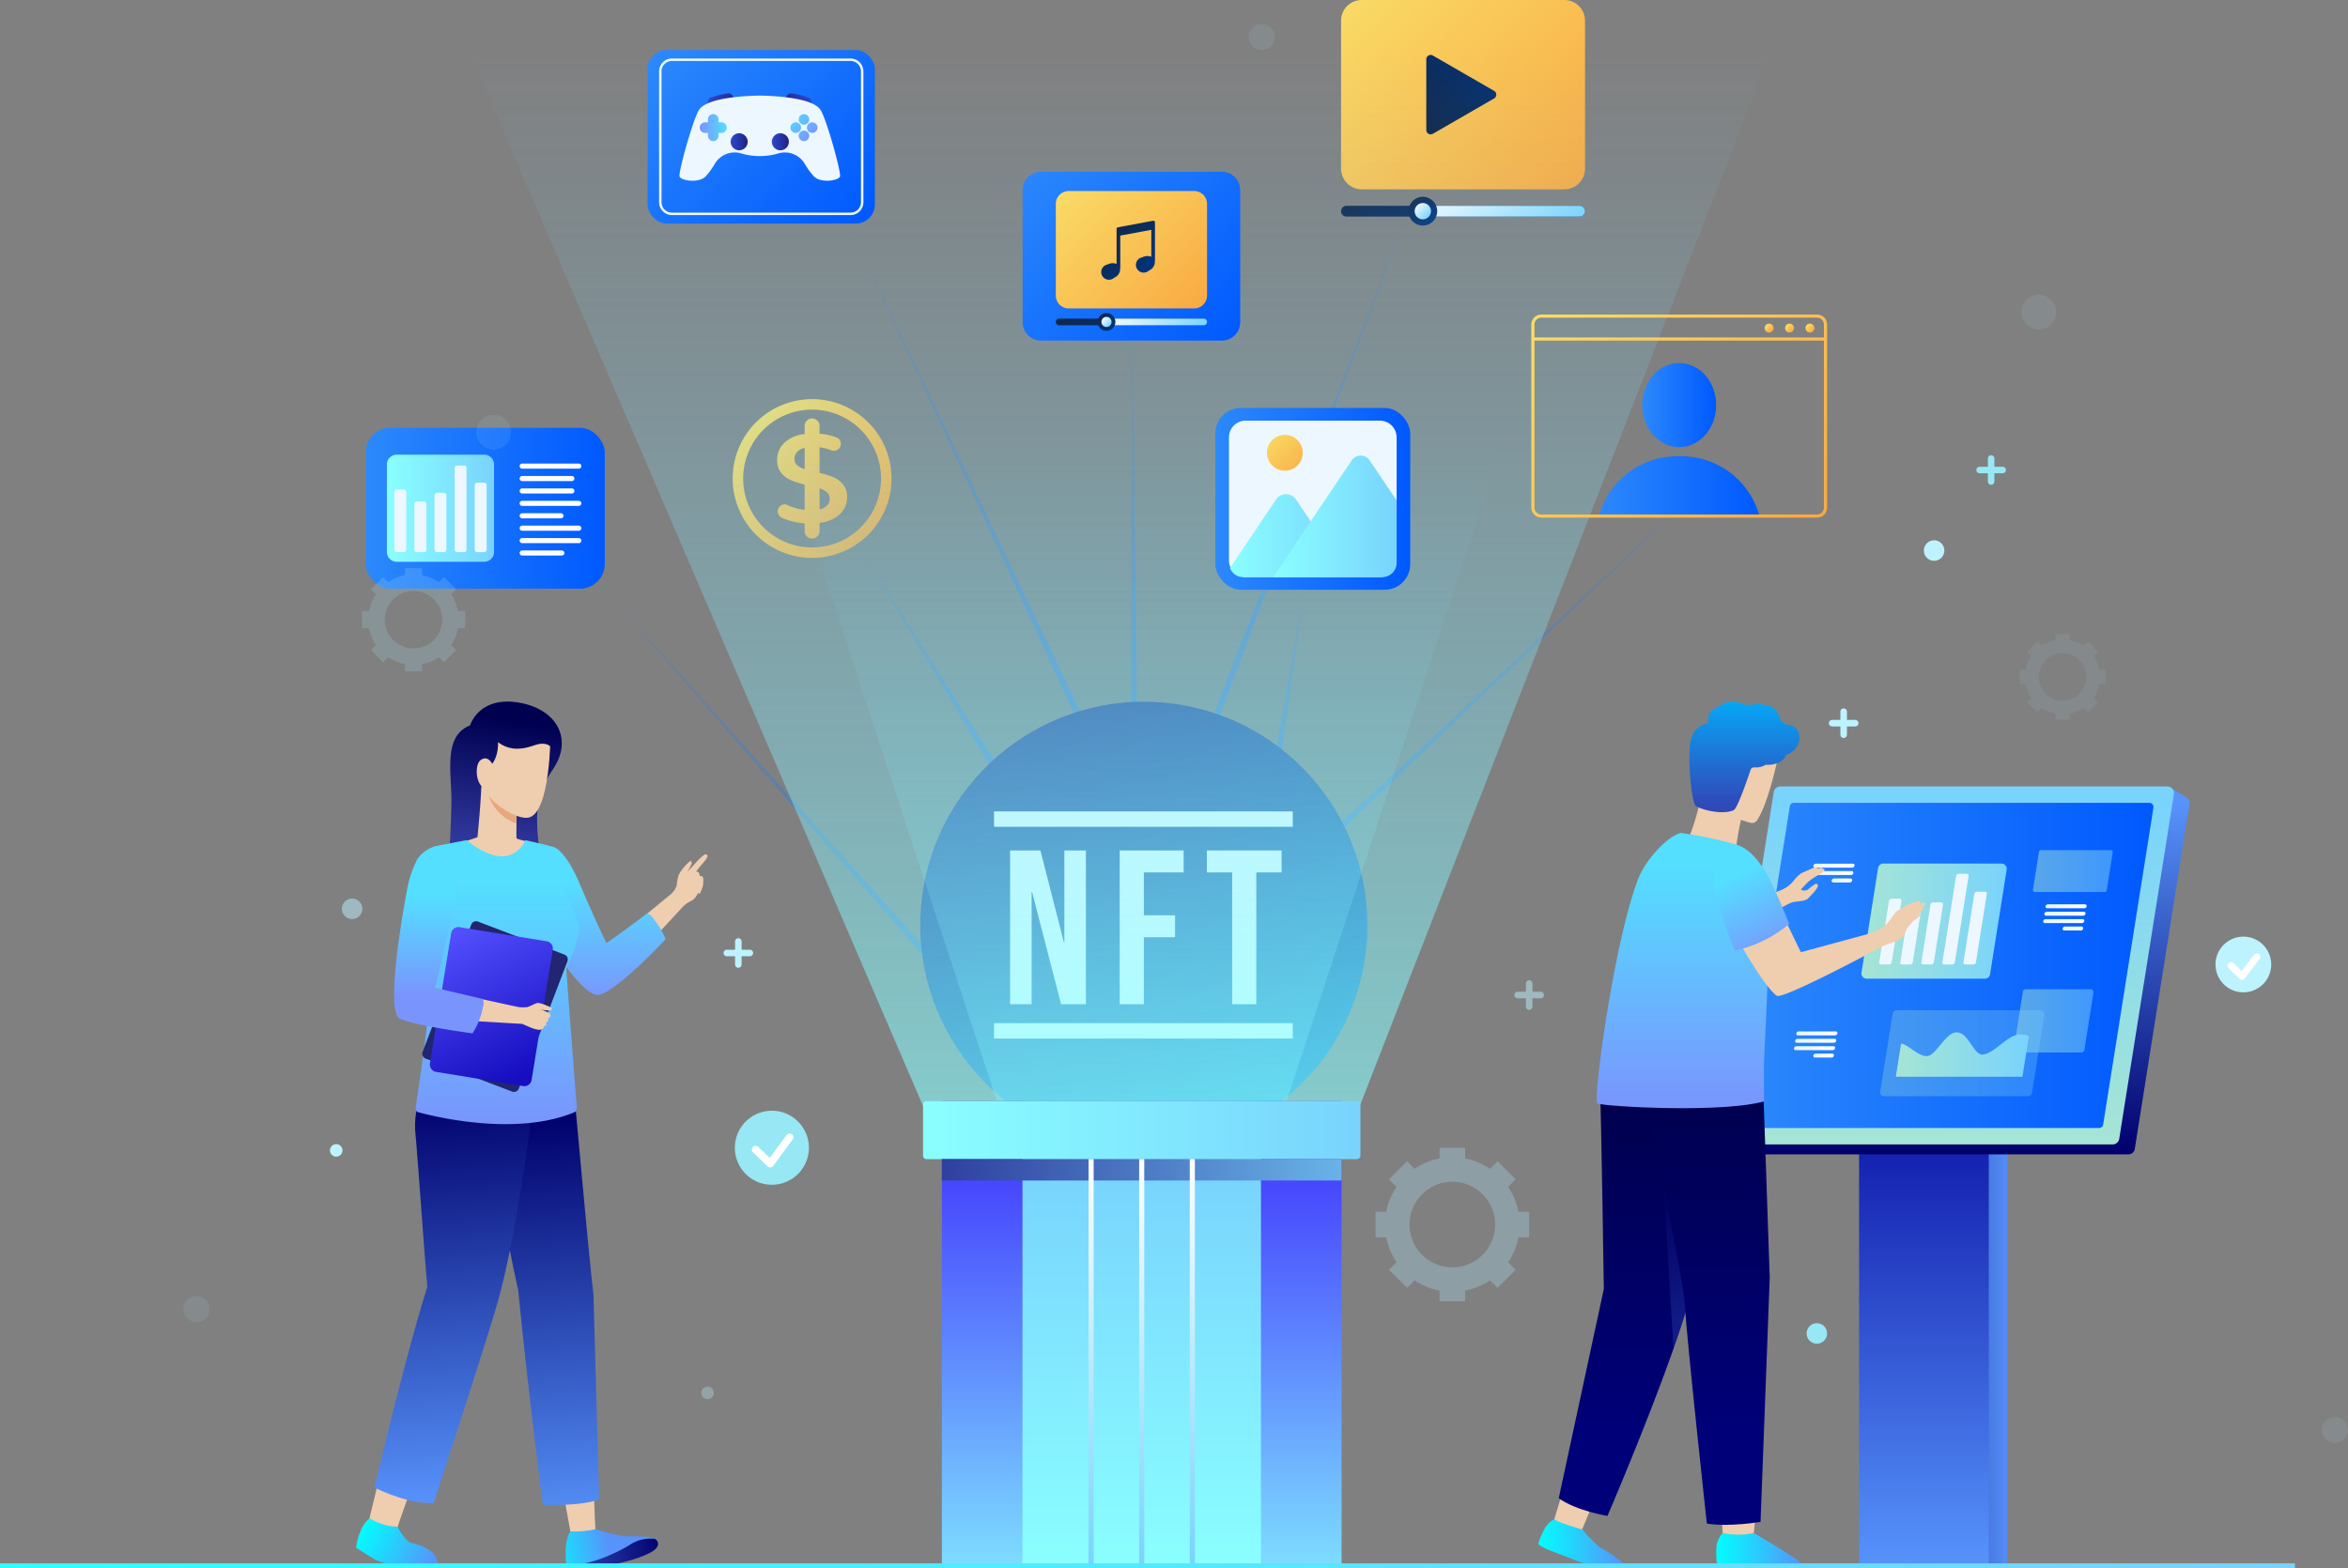 <svg xmlns="http://www.w3.org/2000/svg" xmlns:xlink="http://www.w3.org/1999/xlink" viewBox="0 0 491.149 328.115"><rect x="0" y="0" width="491.149" height="328.115" fill="#808080" stroke="none"/><defs><style>.cls-1{isolation:isolate;}.cls-2{fill:url(#linear-gradient);}.cls-3{fill:url(#linear-gradient-2);}.cls-4{fill:url(#linear-gradient-3);}.cls-5{fill:url(#linear-gradient-4);}.cls-6{fill:url(#linear-gradient-5);}.cls-7{fill:url(#linear-gradient-6);}.cls-8{fill:url(#linear-gradient-7);}.cls-11,.cls-9{fill:#fff;}.cls-9{mix-blend-mode:overlay;}.cls-78,.cls-9{opacity:0.2;}.cls-10{fill:url(#linear-gradient-8);}.cls-12{fill:url(#linear-gradient-9);}.cls-13{fill:url(#linear-gradient-10);}.cls-14{fill:url(#linear-gradient-11);}.cls-15{fill:url(#linear-gradient-12);}.cls-16{fill:url(#linear-gradient-13);}.cls-17{fill:url(#linear-gradient-14);}.cls-18{fill:url(#linear-gradient-15);}.cls-19{fill:url(#linear-gradient-16);}.cls-20{fill:url(#linear-gradient-17);}.cls-21{fill:url(#linear-gradient-18);}.cls-22{fill:url(#linear-gradient-19);}.cls-23{fill:url(#linear-gradient-20);}.cls-24{fill:url(#linear-gradient-21);}.cls-25{fill:url(#linear-gradient-22);}.cls-26{fill:#edf7ff;}.cls-27,.cls-30,.cls-93{opacity:0.5;}.cls-27{fill:url(#linear-gradient-23);}.cls-28,.cls-42,.cls-76,.cls-94{opacity:0.3;}.cls-28{fill:url(#linear-gradient-24);}.cls-29{fill:url(#linear-gradient-25);}.cls-30{fill:url(#linear-gradient-26);}.cls-31{fill:url(#linear-gradient-27);}.cls-32{fill:url(#linear-gradient-28);}.cls-33{fill:url(#linear-gradient-29);}.cls-34{fill:url(#linear-gradient-30);}.cls-35{fill:url(#linear-gradient-31);}.cls-36{fill:url(#linear-gradient-32);}.cls-37{fill:url(#linear-gradient-33);}.cls-38{fill:url(#linear-gradient-34);}.cls-39{fill:url(#linear-gradient-35);}.cls-40{fill:url(#linear-gradient-36);}.cls-41{fill:url(#linear-gradient-37);}.cls-42,.cls-43{mix-blend-mode:screen;}.cls-42{fill:url(#linear-gradient-38);}.cls-43{opacity:0.6;fill:url(#linear-gradient-39);}.cls-44{fill:url(#linear-gradient-40);}.cls-45{fill:url(#linear-gradient-41);}.cls-46{fill:url(#linear-gradient-42);}.cls-47,.cls-55{mix-blend-mode:color-burn;}.cls-47{fill:url(#linear-gradient-43);}.cls-104,.cls-114,.cls-48,.cls-49,.cls-50,.cls-75,.cls-90,.cls-92{fill:none;}.cls-104,.cls-114,.cls-48,.cls-49,.cls-50,.cls-75{stroke-miterlimit:10;}.cls-48,.cls-49,.cls-50{stroke-width:1.067px;}.cls-48{stroke:url(#linear-gradient-44);}.cls-49{stroke:url(#linear-gradient-45);}.cls-50{stroke:url(#linear-gradient-46);}.cls-51{fill:#efcdaf;}.cls-52{fill:url(#linear-gradient-47);}.cls-53{fill:url(#linear-gradient-48);}.cls-54{fill:url(#linear-gradient-49);}.cls-55{opacity:0.35;fill:url(#linear-gradient-50);}.cls-56{fill:url(#linear-gradient-51);}.cls-57{fill:url(#linear-gradient-52);}.cls-58{fill:url(#linear-gradient-53);}.cls-59{fill:url(#linear-gradient-54);}.cls-60{fill:url(#linear-gradient-55);}.cls-61{fill:url(#linear-gradient-56);}.cls-62{fill:url(#linear-gradient-57);}.cls-63{fill:url(#linear-gradient-58);}.cls-64{fill:url(#linear-gradient-59);}.cls-65{fill:url(#linear-gradient-60);}.cls-66{fill:#e8a77d;}.cls-67{fill:url(#linear-gradient-61);}.cls-68{fill:url(#linear-gradient-62);}.cls-69{fill:url(#linear-gradient-63);}.cls-70{fill:#22256f;}.cls-71{fill:url(#linear-gradient-64);}.cls-72{fill:url(#linear-gradient-65);}.cls-73{fill:url(#linear-gradient-66);}.cls-74{fill:url(#linear-gradient-67);}.cls-75,.cls-90,.cls-92{stroke:#fff;stroke-linecap:round;}.cls-75{stroke-width:1.065px;}.cls-76,.cls-77,.cls-78{fill:#ace2f9;}.cls-77,.cls-95{opacity:0.1;}.cls-79{fill:url(#linear-gradient-68);}.cls-80{fill:url(#linear-gradient-69);}.cls-81{fill:url(#linear-gradient-70);}.cls-82{fill:url(#linear-gradient-71);}.cls-83{fill:url(#linear-gradient-72);}.cls-84{fill:url(#linear-gradient-73);}.cls-85{fill:url(#linear-gradient-74);}.cls-86{fill:url(#linear-gradient-75);}.cls-87{fill:url(#linear-gradient-76);}.cls-88{fill:url(#linear-gradient-77);}.cls-89{fill:#98e7f4;}.cls-90,.cls-92{stroke-linejoin:round;}.cls-90{stroke-width:1.577px;}.cls-91,.cls-93,.cls-94,.cls-95{fill:#bdf3ff;}.cls-92{stroke-width:1.468px;}.cls-96{fill:url(#linear-gradient-78);}.cls-97{fill:url(#linear-gradient-79);}.cls-98{fill:url(#linear-gradient-80);}.cls-99{fill:url(#linear-gradient-81);}.cls-100{fill:url(#linear-gradient-82);}.cls-101{fill:url(#linear-gradient-83);}.cls-102{fill:url(#linear-gradient-84);}.cls-103{fill:url(#linear-gradient-85);}.cls-104{stroke:#edf7ff;stroke-width:0.512px;}.cls-105{fill:url(#linear-gradient-86);}.cls-106{fill:url(#linear-gradient-87);}.cls-107{fill:url(#linear-gradient-88);}.cls-108{fill:url(#linear-gradient-89);}.cls-109{fill:url(#linear-gradient-90);}.cls-110{fill:url(#linear-gradient-91);}.cls-111{fill:url(#linear-gradient-92);}.cls-112{fill:url(#linear-gradient-93);}.cls-113{fill:url(#linear-gradient-94);}.cls-114{stroke:url(#linear-gradient-95);}</style><linearGradient id="linear-gradient" x1="179.343" y1="136.709" x2="207.947" y2="136.709" gradientUnits="userSpaceOnUse"><stop offset="0" stop-color="#4e7fbd" stop-opacity="0.3"/><stop offset="1" stop-color="#4e7fbd"/></linearGradient><linearGradient id="linear-gradient-2" x1="409.697" y1="222.204" x2="438.301" y2="222.204" gradientTransform="matrix(0.785, 0.503, -0.609, 0.52, 72.492, -187.054)" xlink:href="#linear-gradient"/><linearGradient id="linear-gradient-3" x1="265.29" y1="209.251" x2="293.893" y2="209.251" gradientTransform="matrix(1.311, 0.196, 0.715, 1.6, -356.088, -228.321)" xlink:href="#linear-gradient"/><linearGradient id="linear-gradient-4" x1="324.296" y1="163.018" x2="352.899" y2="163.018" gradientTransform="matrix(1.237, 0.631, 0.295, 1.859, -265.293, -418.427)" xlink:href="#linear-gradient"/><linearGradient id="linear-gradient-5" x1="354.469" y1="158.531" x2="375.189" y2="158.531" gradientTransform="matrix(0.856, 1.094, -0.517, 1.81, 6.905, -577.894)" xlink:href="#linear-gradient"/><linearGradient id="linear-gradient-6" x1="377.143" y1="133.08" x2="397.863" y2="133.08" gradientTransform="matrix(0.233, 1.788, -1.42, 2.269, 373.252, -898.184)" xlink:href="#linear-gradient"/><linearGradient id="linear-gradient-7" x1="425.688" y1="111.337" x2="446.408" y2="111.337" gradientTransform="matrix(-0.571, 1.71, -2.269, 1.421, 816.471, -762.998)" xlink:href="#linear-gradient"/><linearGradient id="linear-gradient-8" x1="349.746" y1="200.66" x2="406.38" y2="335.229" gradientTransform="translate(572.6 -151.168) rotate(80.748)" gradientUnits="userSpaceOnUse"><stop offset="0" stop-color="#2b398e"/><stop offset="0.152" stop-color="#294093"/><stop offset="0.365" stop-color="#2252a2"/><stop offset="0.614" stop-color="#1770bb"/><stop offset="0.889" stop-color="#0799dd"/><stop offset="1" stop-color="#00aced"/></linearGradient><linearGradient id="linear-gradient-9" x1="281.82" y1="-4.409" x2="328.565" y2="42.335" gradientUnits="userSpaceOnUse"><stop offset="0" stop-color="#f9dd68"/><stop offset="1" stop-color="#f9a942"/></linearGradient><linearGradient id="linear-gradient-10" x1="433.254" y1="92.123" x2="449.097" y2="76.28" gradientUnits="userSpaceOnUse"><stop offset="0" stop-color="#10274a"/><stop offset="1" stop-color="#00347f"/></linearGradient><linearGradient id="linear-gradient-11" x1="427.348" y1="97.064" x2="455.733" y2="125.449" xlink:href="#linear-gradient-10"/><linearGradient id="linear-gradient-12" x1="440.228" y1="101.718" x2="459.63" y2="121.12" gradientUnits="userSpaceOnUse"><stop offset="0" stop-color="#fff"/><stop offset="1" stop-color="#79d3fd"/></linearGradient><linearGradient id="linear-gradient-13" x1="431.234" y1="109.363" x2="435.88" y2="114.008" xlink:href="#linear-gradient-10"/><linearGradient id="linear-gradient-14" x1="432.276" y1="110.405" x2="434.911" y2="113.039" xlink:href="#linear-gradient-12"/><linearGradient id="linear-gradient-15" x1="293.278" y1="155.095" x2="317.339" y2="179.156" xlink:href="#linear-gradient-9"/><linearGradient id="linear-gradient-16" x1="293.081" y1="155.292" x2="317.141" y2="179.353" xlink:href="#linear-gradient-9"/><linearGradient id="linear-gradient-17" x1="-185.012" y1="336.487" x2="-214.055" y2="336.487" gradientTransform="matrix(1, 0, 0, -1, 739.587, 672.974)" gradientUnits="userSpaceOnUse"><stop offset="0" stop-color="#00006c"/><stop offset="1" stop-color="#5793fb"/></linearGradient><linearGradient id="linear-gradient-18" x1="-195.585" y1="395.194" x2="-195.585" y2="282.252" gradientTransform="matrix(1, 0, 0, -1, 734.042, 672.974)" gradientUnits="userSpaceOnUse"><stop offset="0" stop-color="#5793fb"/><stop offset="0.995" stop-color="#00009a"/></linearGradient><linearGradient id="linear-gradient-19" x1="-202.169" y1="309.127" x2="-202.169" y2="235.447" gradientTransform="matrix(-1, 0, 0, 1, 342.873, 0)" xlink:href="#linear-gradient-17"/><linearGradient id="linear-gradient-20" x1="-200.306" y1="307.034" x2="-200.306" y2="234.993" gradientTransform="matrix(-1, 0, 0, 1, 342.873, 0)" gradientUnits="userSpaceOnUse"><stop offset="0" stop-color="#a6e5d4"/><stop offset="1" stop-color="#79d3fd"/></linearGradient><linearGradient id="linear-gradient-21" x1="499.878" y1="269.587" x2="586.478" y2="269.587" gradientUnits="userSpaceOnUse"><stop offset="0" stop-color="#2c89fb"/><stop offset="1" stop-color="#0059ff"/></linearGradient><linearGradient id="linear-gradient-22" x1="525.39" y1="260.315" x2="555.782" y2="260.315" gradientTransform="matrix(1, 0, 0, 1, 0, 0)" xlink:href="#linear-gradient-20"/><linearGradient id="linear-gradient-23" x1="557.242" y1="281.188" x2="573.926" y2="281.188" gradientTransform="matrix(1, 0, 0, 1, 0, 0)" xlink:href="#linear-gradient-20"/><linearGradient id="linear-gradient-24" x1="529.308" y1="287.963" x2="563.662" y2="287.963" gradientTransform="matrix(1, 0, 0, 1, 0, 0)" xlink:href="#linear-gradient-20"/><linearGradient id="linear-gradient-25" x1="532.579" y1="288.234" x2="560.419" y2="288.234" gradientTransform="matrix(1, 0, 0, 1, 0, 0)" xlink:href="#linear-gradient-20"/><linearGradient id="linear-gradient-26" x1="561.261" y1="249.846" x2="577.957" y2="249.846" gradientTransform="matrix(1, 0, 0, 1, 0, 0)" xlink:href="#linear-gradient-20"/><linearGradient id="linear-gradient-27" x1="-40.794" y1="257.217" x2="-32.191" y2="257.217" gradientTransform="matrix(-1, 0, -0.317, 1, 613.191, 0)" gradientUnits="userSpaceOnUse"><stop offset="0" stop-color="#fff"/><stop offset="1" stop-color="#e2f5ff"/></linearGradient><linearGradient id="linear-gradient-28" x1="-41.04" y1="258.766" x2="-32.436" y2="258.766" xlink:href="#linear-gradient-27"/><linearGradient id="linear-gradient-29" x1="-41.285" y1="260.315" x2="-32.682" y2="260.315" xlink:href="#linear-gradient-27"/><linearGradient id="linear-gradient-30" x1="-41.53" y1="261.864" x2="-37.224" y2="261.864" xlink:href="#linear-gradient-27"/><linearGradient id="linear-gradient-31" x1="2.917" y1="283.805" x2="11.52" y2="283.805" xlink:href="#linear-gradient-27"/><linearGradient id="linear-gradient-32" x1="2.672" y1="285.355" x2="11.275" y2="285.355" xlink:href="#linear-gradient-27"/><linearGradient id="linear-gradient-33" x1="2.426" y1="286.904" x2="11.03" y2="286.904" xlink:href="#linear-gradient-27"/><linearGradient id="linear-gradient-34" x1="2.181" y1="288.453" x2="6.488" y2="288.453" xlink:href="#linear-gradient-27"/><linearGradient id="linear-gradient-35" x1="10.459" y1="248.71" x2="19.063" y2="248.71" xlink:href="#linear-gradient-27"/><linearGradient id="linear-gradient-36" x1="10.214" y1="250.259" x2="18.817" y2="250.259" xlink:href="#linear-gradient-27"/><linearGradient id="linear-gradient-37" x1="9.968" y1="251.809" x2="14.275" y2="251.809" xlink:href="#linear-gradient-27"/><linearGradient id="linear-gradient-38" x1="238.823" y1="230.407" x2="238.823" y2="94.225" gradientUnits="userSpaceOnUse"><stop offset="0" stop-color="#8affff"/><stop offset="1" stop-color="#79d3fd" stop-opacity="0"/></linearGradient><linearGradient id="linear-gradient-39" x1="233.578" y1="234.488" x2="233.578" y2="9.727" xlink:href="#linear-gradient-38"/><linearGradient id="linear-gradient-40" x1="238.823" y1="346.304" x2="238.823" y2="240.634" gradientUnits="userSpaceOnUse"><stop offset="0" stop-color="#8affff"/><stop offset="1" stop-color="#423bfd"/></linearGradient><linearGradient id="linear-gradient-41" x1="238.823" y1="327.42" x2="238.823" y2="245.119" gradientUnits="userSpaceOnUse"><stop offset="0" stop-color="#8affff"/><stop offset="1" stop-color="#79d3fd"/></linearGradient><linearGradient id="linear-gradient-42" x1="193.078" y1="236.468" x2="284.568" y2="236.468" xlink:href="#linear-gradient-41"/><linearGradient id="linear-gradient-43" x1="195.884" y1="244.769" x2="303.828" y2="244.769" gradientUnits="userSpaceOnUse"><stop offset="0" stop-color="#2e3e9d"/><stop offset="1" stop-color="#79d3fd"/></linearGradient><linearGradient id="linear-gradient-44" x1="228.237" y1="327.654" x2="228.237" y2="242.529" gradientUnits="userSpaceOnUse"><stop offset="0" stop-color="#79d3fd"/><stop offset="1" stop-color="#fff"/></linearGradient><linearGradient id="linear-gradient-45" x1="238.823" y1="327.654" x2="238.823" y2="242.529" xlink:href="#linear-gradient-44"/><linearGradient id="linear-gradient-46" x1="249.408" y1="327.654" x2="249.408" y2="242.529" xlink:href="#linear-gradient-44"/><linearGradient id="linear-gradient-47" x1="495.004" y1="391.71" x2="513.064" y2="391.71" gradientUnits="userSpaceOnUse"><stop offset="0" stop-color="aqua"/><stop offset="1" stop-color="#5793fb"/></linearGradient><linearGradient id="linear-gradient-48" x1="457.785" y1="390.341" x2="475.615" y2="390.341" xlink:href="#linear-gradient-47"/><linearGradient id="linear-gradient-49" x1="478.331" y1="299.264" x2="478.331" y2="368.823" gradientUnits="userSpaceOnUse"><stop offset="0" stop-color="#00004f"/><stop offset="1" stop-color="#000079"/></linearGradient><linearGradient id="linear-gradient-50" x1="487.265" y1="317.228" x2="487.265" y2="343.194" gradientUnits="userSpaceOnUse"><stop offset="0" stop-color="#00006c"/><stop offset="1" stop-color="#3049b9"/></linearGradient><linearGradient id="linear-gradient-51" x1="493.05" y1="295.683" x2="493.05" y2="368.2" xlink:href="#linear-gradient-49"/><linearGradient id="linear-gradient-52" x1="500.907" y1="211.128" x2="500.907" y2="235.941" gradientUnits="userSpaceOnUse"><stop offset="0" stop-color="#00b5ff"/><stop offset="1" stop-color="#3049b9"/></linearGradient><linearGradient id="linear-gradient-53" x1="488.109" y1="299.232" x2="488.109" y2="248.722" gradientUnits="userSpaceOnUse"><stop offset="0" stop-color="#7995fd"/><stop offset="1" stop-color="#54deff"/></linearGradient><linearGradient id="linear-gradient-54" x1="506.84" y1="267.718" x2="498.672" y2="251.157" xlink:href="#linear-gradient-53"/><linearGradient id="linear-gradient-55" x1="245.609" y1="301.359" x2="252.106" y2="387.681" gradientTransform="matrix(1, 0, 0, 1, 0, 0)" xlink:href="#linear-gradient-17"/><linearGradient id="linear-gradient-56" x1="228.641" y1="296.575" x2="235.06" y2="381.845" gradientTransform="matrix(1, 0, 0, 1, 0, 0)" xlink:href="#linear-gradient-17"/><linearGradient id="linear-gradient-57" x1="274.995" y1="390.777" x2="255.072" y2="394.405" xlink:href="#linear-gradient-50"/><linearGradient id="linear-gradient-58" x1="249.266" y1="392.682" x2="263.224" y2="390.25" xlink:href="#linear-gradient-47"/><linearGradient id="linear-gradient-59" x1="211.281" y1="387.603" x2="226.494" y2="395.472" xlink:href="#linear-gradient-47"/><linearGradient id="linear-gradient-60" x1="248.599" y1="219.296" x2="244.688" y2="245.09" gradientUnits="userSpaceOnUse"><stop offset="0" stop-color="#000051"/><stop offset="1" stop-color="#30389c"/></linearGradient><linearGradient id="linear-gradient-61" x1="242.853" y1="218.424" x2="238.941" y2="244.219" xlink:href="#linear-gradient-60"/><linearGradient id="linear-gradient-62" x1="262.187" y1="277.073" x2="262.187" y2="252.48" xlink:href="#linear-gradient-53"/><linearGradient id="linear-gradient-63" x1="239.812" y1="302.463" x2="239.812" y2="252.383" xlink:href="#linear-gradient-53"/><linearGradient id="linear-gradient-64" x1="245.765" y1="292.232" x2="230.704" y2="261.872" gradientTransform="translate(519.181 514.443) rotate(170.76)" gradientUnits="userSpaceOnUse"><stop offset="0" stop-color="#160ec0"/><stop offset="1" stop-color="#5451ff"/></linearGradient><linearGradient id="linear-gradient-65" x1="227.806" y1="275.871" x2="227.806" y2="255.245" xlink:href="#linear-gradient-53"/><linearGradient id="linear-gradient-66" x1="76.49" y1="106.343" x2="126.502" y2="106.343" xlink:href="#linear-gradient-21"/><linearGradient id="linear-gradient-67" x1="80.928" y1="106.343" x2="103.343" y2="106.343" xlink:href="#linear-gradient-41"/><linearGradient id="linear-gradient-68" x1="254.222" y1="104.378" x2="294.988" y2="104.378" xlink:href="#linear-gradient-21"/><linearGradient id="linear-gradient-69" x1="393.296" y1="179.662" x2="418.025" y2="179.662" xlink:href="#linear-gradient-41"/><linearGradient id="linear-gradient-70" x1="402.351" y1="175.616" x2="428.159" y2="175.616" xlink:href="#linear-gradient-41"/><linearGradient id="linear-gradient-71" x1="400.561" y1="158.102" x2="410.148" y2="167.689" xlink:href="#linear-gradient-9"/><linearGradient id="linear-gradient-72" x1="479.528" y1="152.343" x2="495.002" y2="152.343" xlink:href="#linear-gradient-21"/><linearGradient id="linear-gradient-73" x1="470.474" y1="169.288" x2="504.056" y2="169.288" xlink:href="#linear-gradient-21"/><linearGradient id="linear-gradient-74" x1="505.412" y1="135.569" x2="506.737" y2="136.893" xlink:href="#linear-gradient-9"/><linearGradient id="linear-gradient-75" x1="509.683" y1="135.569" x2="511.008" y2="136.893" xlink:href="#linear-gradient-9"/><linearGradient id="linear-gradient-76" x1="513.955" y1="135.569" x2="515.28" y2="136.893" xlink:href="#linear-gradient-9"/><linearGradient id="linear-gradient-77" x1="461.787" y1="129.162" x2="512.743" y2="180.118" xlink:href="#linear-gradient-9"/><linearGradient id="linear-gradient-78" x1="215.07" y1="32.003" x2="256.761" y2="73.693" xlink:href="#linear-gradient-21"/><linearGradient id="linear-gradient-79" x1="221.659" y1="37.242" x2="250.632" y2="66.215" xlink:href="#linear-gradient-9"/><linearGradient id="linear-gradient-80" x1="363.57" y1="125.831" x2="381.164" y2="143.425" xlink:href="#linear-gradient-10"/><linearGradient id="linear-gradient-81" x1="371.554" y1="128.715" x2="383.579" y2="140.741" xlink:href="#linear-gradient-12"/><linearGradient id="linear-gradient-82" x1="229.963" y1="65.872" x2="232.842" y2="68.752" xlink:href="#linear-gradient-10"/><linearGradient id="linear-gradient-83" x1="366.624" y1="134.099" x2="368.258" y2="135.733" xlink:href="#linear-gradient-12"/><linearGradient id="linear-gradient-84" x1="368.156" y1="115.72" x2="376.789" y2="124.354" xlink:href="#linear-gradient-10"/><linearGradient id="linear-gradient-85" x1="139.441" y1="8.828" x2="179.031" y2="48.418" xlink:href="#linear-gradient-21"/><linearGradient id="linear-gradient-86" x1="285.371" y1="87.219" x2="288.223" y2="90.071" gradientUnits="userSpaceOnUse"><stop offset="0" stop-color="#2e48cd"/><stop offset="1" stop-color="#1f237e"/></linearGradient><linearGradient id="linear-gradient-87" x1="589.624" y1="87.219" x2="592.476" y2="90.071" gradientTransform="matrix(-1, 0, 0, 1, 894.142, 0)" xlink:href="#linear-gradient-86"/><linearGradient id="linear-gradient-88" x1="288.856" y1="97.248" x2="292.415" y2="97.248" xlink:href="#linear-gradient-86"/><linearGradient id="linear-gradient-89" x1="297.474" y1="97.248" x2="301.033" y2="97.248" xlink:href="#linear-gradient-86"/><linearGradient id="linear-gradient-90" x1="282.389" y1="94.285" x2="288.041" y2="94.285" xlink:href="#linear-gradient-53"/><linearGradient id="linear-gradient-91" x1="306.939" y1="95.316" x2="302.412" y2="90.789" xlink:href="#linear-gradient-53"/><linearGradient id="linear-gradient-92" x1="305.219" y1="97.035" x2="300.693" y2="92.508" xlink:href="#linear-gradient-53"/><linearGradient id="linear-gradient-93" x1="306.938" y1="95.316" x2="302.412" y2="90.789" xlink:href="#linear-gradient-53"/><linearGradient id="linear-gradient-94" x1="305.219" y1="97.035" x2="300.693" y2="92.508" xlink:href="#linear-gradient-53"/><linearGradient id="linear-gradient-95" y1="327.615" x2="480.038" y2="327.615" gradientUnits="userSpaceOnUse"><stop offset="0" stop-color="#2effff"/><stop offset="1" stop-color="#79d3fd"/></linearGradient></defs><g class="cls-1"><g id="Layer_4" data-name="Layer 4"><polygon class="cls-2" points="207.947 159.11 206.797 159.806 179.343 113.613 179.343 113.613 207.947 159.11"/><polygon class="cls-3" points="267.684 160.415 266.358 160.199 272.93 122.379 272.93 122.379 267.684 160.415"/><polygon class="cls-4" points="194.769 199.807 193.759 200.694 124.739 121.428 124.739 121.428 194.769 199.807"/><polygon class="cls-5" points="225.987 148.979 224.769 149.545 177.193 46.333 177.193 46.333 225.987 148.979"/><polygon class="cls-6" points="237.824 148.226 236.48 148.226 236.873 66.821 236.873 66.821 237.824 148.226"/><polygon class="cls-7" points="254.611 151.277 253.356 150.798 295.854 40.586 295.854 40.586 254.611 151.277"/><polygon class="cls-8" points="272.721 181.233 271.801 180.253 358.191 99.696 358.191 99.696 272.721 181.233"/></g><g id="OBJECTS"><path class="cls-9" d="M616.372,147.653" transform="translate(-136.016 -67.582)"/><path class="cls-9" d="M558.724,173.264" transform="translate(-136.016 -67.582)"/><circle class="cls-10" cx="375.192" cy="261.124" r="46.761" transform="matrix(0.161, -0.987, 0.987, 0.161, -78.871, 521.873)"/><path class="cls-11" d="M347.307,245.534h6.342l4.917,19.256h.092V245.534H363.163V277.706h-5.194l-6.066-23.485h-.092V277.706h-4.504Z" transform="translate(-136.016 -67.582)"/><path class="cls-11" d="M370.232,245.534h13.373v4.595h-8.319v8.963h6.527v4.596h-6.527V277.706h-5.054Z" transform="translate(-136.016 -67.582)"/><path class="cls-11" d="M393.752,250.129h-5.284v-4.595h15.627v4.595h-5.286V277.706h-5.057Z" transform="translate(-136.016 -67.582)"/><rect class="cls-11" x="207.932" y="214.087" width="62.487" height="3.218"/><rect class="cls-11" x="207.932" y="169.78" width="62.487" height="3.218"/><path class="cls-12" d="M284.851,0h42.372a4.33,4.33,0,0,1,4.33,4.33V35.284a4.33,4.33,0,0,1-4.33,4.33H284.851a4.33,4.33,0,0,1-4.33-4.33V4.33A4.33,4.33,0,0,1,284.851,0Z"/><path class="cls-13" d="M435.741,79.202l12.803,7.392a.918.918,0,0,1,0,1.59l-12.803,7.392a.918.918,0,0,1-1.377-.795v-14.784A.918.918,0,0,1,435.741,79.202Z" transform="translate(-136.016 -67.582)"/><path class="cls-14" d="M466.445,112.894H417.661a1.124,1.124,0,0,1-1.124-1.124h0a1.124,1.124,0,0,1,1.124-1.124h48.784a1.124,1.124,0,0,1,1.124,1.124h0A1.124,1.124,0,0,1,466.445,112.894Z" transform="translate(-136.016 -67.582)"/><path class="cls-15" d="M467.573,111.77a1.124,1.124,0,0,1-1.124,1.124H433.644v-2.248h32.805A1.124,1.124,0,0,1,467.573,111.77Z" transform="translate(-136.016 -67.582)"/><path class="cls-16" d="M436.648,111.77a3.007,3.007,0,1,1-3.007-3.007A3.007,3.007,0,0,1,436.648,111.77Z" transform="translate(-136.016 -67.582)"/><path class="cls-17" d="M435.346,111.77a1.705,1.705,0,1,1-1.705-1.705A1.705,1.705,0,0,1,435.346,111.77Z" transform="translate(-136.016 -67.582)"/><path class="cls-18" d="M305.892,184.321a16.611,16.611,0,1,1,16.611-16.612A16.63,16.63,0,0,1,305.892,184.321Zm0-31.029a14.418,14.418,0,1,0,14.418,14.418A14.435,14.435,0,0,0,305.892,153.291Z" transform="translate(-136.016 -67.582)"/><path class="cls-19" d="M313.209,171.632a4.121,4.121,0,0,0-.812-2.654,5.309,5.309,0,0,0-2.062-1.543,19.228,19.228,0,0,0-2.885-.901V161.175a10.285,10.285,0,0,1,2.453.624,1.446,1.446,0,0,0,1.886-.79,1.487,1.487,0,0,0-.007-1.148,1.339,1.339,0,0,0-.731-.724,13.192,13.192,0,0,0-3.601-.803v-1.632a1.559,1.559,0,0,0-3.119,0v1.7a7.321,7.321,0,0,0-4.232,1.818,4.83,4.83,0,0,0-1.521,3.597,4.155,4.155,0,0,0,.804,2.676,5.381,5.381,0,0,0,2.084,1.557,19.242,19.242,0,0,0,2.865.928v5.291a11.541,11.541,0,0,1-2.733-.647c-.314-.117-.622-.241-.907-.38a1.306,1.306,0,0,0-.548-.124,1.335,1.335,0,0,0-.475.088,1.498,1.498,0,0,0-.841.782,1.468,1.468,0,0,0,.717,1.923,12.491,12.491,0,0,0,1.323.512,14.415,14.415,0,0,0,3.464.665v1.631a1.559,1.559,0,0,0,3.119,0v-1.724a7.435,7.435,0,0,0,4.244-1.823A4.735,4.735,0,0,0,313.209,171.632Zm-10.367-6.646a1.747,1.747,0,0,1-.643-1.389,2.109,2.109,0,0,1,.585-1.477,3.148,3.148,0,0,1,1.549-.834v4.455A4.362,4.362,0,0,1,302.842,164.986Zm6.149,8.393a3.188,3.188,0,0,1-1.539.77v-4.38a4.652,4.652,0,0,1,1.503.803,1.752,1.752,0,0,1,.629,1.382A1.955,1.955,0,0,1,308.991,173.38Z" transform="translate(-136.016 -67.582)"/><rect class="cls-20" x="526.542" y="277.78" width="29.375" height="117.413" transform="translate(946.444 605.393) rotate(180)"/><rect class="cls-21" x="524.894" y="277.78" width="27.127" height="117.413" transform="translate(940.899 605.393) rotate(180)"/><path class="cls-22" d="M496.057,306.69l4.163-.495,11.119-70.103a1.375,1.375,0,0,1,1.358-1.159H589.594l.755-2.403,3.052,1.935c.032.021.066.038.096.062l.01.006-.002.001a1.371,1.371,0,0,1,.505,1.291l-11.443,72.143a1.375,1.375,0,0,1-1.358,1.159h-80.986a1.358,1.358,0,0,1-.916-.359l-.001.008Z" transform="translate(-136.016 -67.582)"/><path class="cls-23" d="M496.964,307.034H577.95a1.375,1.375,0,0,0,1.358-1.159l11.443-72.143a1.375,1.375,0,0,0-1.358-1.59H508.407a1.375,1.375,0,0,0-1.358,1.159l-11.443,72.143A1.375,1.375,0,0,0,496.964,307.034Z" transform="translate(-136.016 -67.582)"/><path class="cls-24" d="M500.752,303.608H575.09a.873.873,0,0,0,.862-.736l10.515-66.295a.873.873,0,0,0-.862-1.01H511.267a.873.873,0,0,0-.862.736L499.889,302.598A.873.873,0,0,0,500.752,303.608Z" transform="translate(-136.016 -67.582)"/><path class="cls-25" d="M526.495,272.361h24.711a1.105,1.105,0,0,0,1.091-.932l3.471-21.882a1.105,1.105,0,0,0-1.092-1.278H529.966a1.105,1.105,0,0,0-1.092.932l-3.471,21.882A1.105,1.105,0,0,0,526.495,272.361Z" transform="translate(-136.016 -67.582)"/><path class="cls-26" d="M531.193,269.391h-1.706a.376.376,0,0,1-.38-.452l2.042-12.854a.55.55,0,0,1,.524-.452h1.706a.376.376,0,0,1,.38.452l-2.042,12.854A.55.55,0,0,1,531.193,269.391Z" transform="translate(-136.016 -67.582)"/><path class="cls-26" d="M535.598,269.391h-1.706a.376.376,0,0,1-.38-.452l1.619-10.19a.55.55,0,0,1,.524-.452h1.706a.376.376,0,0,1,.38.452l-1.619,10.19A.55.55,0,0,1,535.598,269.391Z" transform="translate(-136.016 -67.582)"/><path class="cls-26" d="M540.002,269.391H538.296a.376.376,0,0,1-.38-.452l1.921-12.093a.55.55,0,0,1,.524-.452h1.706a.376.376,0,0,1,.38.452L540.526,268.939A.55.55,0,0,1,540.002,269.391Z" transform="translate(-136.016 -67.582)"/><path class="cls-26" d="M544.407,269.391H542.701a.376.376,0,0,1-.38-.452l2.872-18.075a.55.55,0,0,1,.524-.452h1.706a.376.376,0,0,1,.38.452l-2.872,18.075A.55.55,0,0,1,544.407,269.391Z" transform="translate(-136.016 -67.582)"/><path class="cls-26" d="M548.812,269.391H547.106a.376.376,0,0,1-.38-.452l2.276-14.322a.55.55,0,0,1,.524-.452h1.706a.376.376,0,0,1,.38.452l-2.275,14.322A.55.55,0,0,1,548.812,269.391Z" transform="translate(-136.016 -67.582)"/><path class="cls-27" d="M557.849,287.8h13.564a.607.607,0,0,0,.599-.512l1.905-12.012a.607.607,0,0,0-.599-.702H559.754a.607.607,0,0,0-.599.512L557.25,287.099A.607.607,0,0,0,557.849,287.8Z" transform="translate(-136.016 -67.582)"/><path class="cls-28" d="M530.133,296.96h30.111a.825.825,0,0,0,.815-.696l2.592-16.343a.825.825,0,0,0-.815-.955H532.726a.826.826,0,0,0-.815.696l-2.592,16.343A.825.825,0,0,0,530.133,296.96Z" transform="translate(-136.016 -67.582)"/><path class="cls-29" d="M533.674,285.979l-1.095,6.905h26.486l1.355-8.54a4.249,4.249,0,0,0-3.881.344c-1.747.959-4.278,3.727-6.026,3.529s-2.829-4.663-5.208-4.632c-2.379.031-4.315,4.925-6.22,4.976S534.917,285.925,533.674,285.979Z" transform="translate(-136.016 -67.582)"/><path class="cls-30" d="M561.662,254.219h14.634a.401.401,0,0,0,.396-.338l1.26-7.943a.401.401,0,0,0-.396-.464h-14.634a.401.401,0,0,0-.396.338l-1.26,7.943A.401.401,0,0,0,561.662,254.219Z" transform="translate(-136.016 -67.582)"/><path class="cls-31" d="M564.248,257.63h7.767a.503.503,0,0,0,.478-.413h0a.344.344,0,0,0-.348-.413h-7.767a.503.503,0,0,0-.478.413h0A.344.344,0,0,0,564.248,257.63Z" transform="translate(-136.016 -67.582)"/><path class="cls-32" d="M564.003,259.179h7.767a.503.503,0,0,0,.479-.413h0a.344.344,0,0,0-.348-.413h-7.767a.503.503,0,0,0-.479.413h0A.344.344,0,0,0,564.003,259.179Z" transform="translate(-136.016 -67.582)"/><path class="cls-33" d="M563.758,260.728h7.767a.503.503,0,0,0,.479-.413h0a.344.344,0,0,0-.348-.413h-7.767a.503.503,0,0,0-.479.413h0A.344.344,0,0,0,563.758,260.728Z" transform="translate(-136.016 -67.582)"/><path class="cls-34" d="M567.809,262.277H571.279a.503.503,0,0,0,.478-.413h0a.344.344,0,0,0-.348-.413h-3.47a.503.503,0,0,0-.479.413h0A.344.344,0,0,0,567.809,262.277Z" transform="translate(-136.016 -67.582)"/><path class="cls-35" d="M512.114,284.219h7.767a.503.503,0,0,0,.479-.413h0a.344.344,0,0,0-.348-.413h-7.767a.503.503,0,0,0-.478.413h0A.344.344,0,0,0,512.114,284.219Z" transform="translate(-136.016 -67.582)"/><path class="cls-36" d="M511.869,285.768h7.767a.503.503,0,0,0,.479-.413h0a.344.344,0,0,0-.348-.413h-7.767a.503.503,0,0,0-.479.413h0A.344.344,0,0,0,511.869,285.768Z" transform="translate(-136.016 -67.582)"/><path class="cls-37" d="M511.623,287.317h7.767a.503.503,0,0,0,.479-.413h0a.344.344,0,0,0-.348-.413H511.754a.503.503,0,0,0-.479.413h0A.344.344,0,0,0,511.623,287.317Z" transform="translate(-136.016 -67.582)"/><path class="cls-38" d="M515.674,288.866h3.47a.503.503,0,0,0,.479-.413h0a.344.344,0,0,0-.348-.413h-3.47a.503.503,0,0,0-.479.413h0A.344.344,0,0,0,515.674,288.866Z" transform="translate(-136.016 -67.582)"/><path class="cls-39" d="M515.69,249.123h7.767a.503.503,0,0,0,.478-.413h0a.344.344,0,0,0-.348-.413H515.821a.503.503,0,0,0-.479.413h0A.344.344,0,0,0,515.69,249.123Z" transform="translate(-136.016 -67.582)"/><path class="cls-40" d="M515.444,250.673h7.767a.503.503,0,0,0,.479-.413h0a.344.344,0,0,0-.348-.413h-7.767a.503.503,0,0,0-.478.413h0A.344.344,0,0,0,515.444,250.673Z" transform="translate(-136.016 -67.582)"/><path class="cls-41" d="M519.495,252.222h3.47a.503.503,0,0,0,.479-.413h0a.344.344,0,0,0-.348-.413h-3.47a.503.503,0,0,0-.479.413h0A.344.344,0,0,0,519.495,252.222Z" transform="translate(-136.016 -67.582)"/><polygon class="cls-42" points="269.13 230.407 208.516 230.407 162.94 91.367 314.706 91.367 269.13 230.407"/><polygon class="cls-43" points="283.246 234.488 194.4 234.488 95.67 5.01 371.486 7.927 283.246 234.488"/><rect class="cls-44" x="197.02" y="230.407" width="83.606" height="97.205"/><rect class="cls-45" x="213.881" y="230.407" width="49.885" height="97.205"/><path class="cls-46" d="M193.791,230.407h90.065a.712.712,0,0,1,.712.712v10.698a.712.712,0,0,1-.712.712H193.791a.712.712,0,0,1-.712-.712V231.119A.712.712,0,0,1,193.791,230.407Z"/><rect class="cls-47" x="197.02" y="242.529" width="83.606" height="4.48"/><line class="cls-48" x1="228.237" y1="242.529" x2="228.237" y2="327.654"/><line class="cls-49" x1="238.823" y1="242.529" x2="238.823" y2="327.654"/><line class="cls-50" x1="249.408" y1="242.529" x2="249.408" y2="327.654"/><path class="cls-51" d="M517.614,249.436a.442.442,0,0,0-.35-.07.199.199,0,0,0-.048-.137c-.137-.132-.58-.026-1.065.099a.188.188,0,0,0-.027-.225c-.211-.183-.632,0-.632,0l-2.767,1.219-.101.126a2.244,2.244,0,0,0-.316.225,10.007,10.007,0,0,0-1.089,1.179,6.752,6.752,0,0,1-2.735,2.014l-11.089,4.487,8.88.595s3.737-2.389,4.833-2.613c1.096-.225,2.529-.155,3.105-.759.576-.604,2.112-2.079,2.059-2.708-.039-.464-.448-.358-.584-.298a14.488,14.488,0,0,0-1.548,1.178c-.232.146-1.11.316-1.404-.078l1.51-1.569a14.351,14.351,0,0,1,2.131-1.428C517.417,250.139,517.825,249.618,517.614,249.436Z" transform="translate(-136.016 -67.582)"/><path class="cls-51" d="M496.068,381.957l.288,6.398s3.633,1.565,6.518,0l.774-7.734" transform="translate(-136.016 -67.582)"/><path class="cls-52" d="M496.356,388.355a5.094,5.094,0,0,0-1.266,2.597,19.244,19.244,0,0,0,.072,3.92c0,.169,4.203.083,8.486.111,4.468.029,9.031.165,9.384.003.692-.317-10.158-6.631-10.158-6.631A15.978,15.978,0,0,1,496.356,388.355Z" transform="translate(-136.016 -67.582)"/><path class="cls-51" d="M462.988,379.332l-1.848,6.132s2.589,2.638,5.83,2.118l3.128-7.516" transform="translate(-136.016 -67.582)"/><path class="cls-53" d="M459.086,387.495a5.093,5.093,0,0,1,2.055-2.031c.836.744,5.989,2.186,5.989,2.186s-.011.221.954,1.199c.738.748,1.609,1.662,2.547,2.475.492.143,5.614,3.362,4.92,3.674-.694.313-5.303.218-6.946.151-.388-.016-5.734-2.174-7.519-2.832-1.785-.657-3.41-1.468-3.295-1.794A22.288,22.288,0,0,1,459.086,387.495Z" transform="translate(-136.016 -67.582)"/><path class="cls-54" d="M494.594,294.978s-2.698,24.289-4.11,36.581c-.468,4.011-.791,6.735-.845,6.942-.836,3.192-2.104,7.104-3.57,11.295C480.548,365.542,472.26,384.775,472.26,384.775s-6.451-1.05-10.192-3.694l9.433-43.784s-.513-35.197-.773-41.033Z" transform="translate(-136.016 -67.582)"/><path class="cls-55" d="M490.484,331.559c-.468,4.011-.791,6.735-.845,6.942-.836,3.192-2.104,7.104-3.57,11.295-.279-4.433-2.023-33.713-2.023-33.713Z" transform="translate(-136.016 -67.582)"/><path class="cls-51" d="M508.113,225.065c-.678,3.673-2.604,11.358-4.598,14.213a1.19,1.19,0,0,1-1.24.481c-2.178-.493-9.401-2.754-10.701-11.229-1.535-10.005,5.77-11.954,9.181-11.117C504.167,218.25,509.252,218.895,508.113,225.065Z" transform="translate(-136.016 -67.582)"/><path class="cls-56" d="M504.758,292.806l1.448,42.096-1.924,51.111s-6.506,1.12-11.232.361c0,0-4.3-39.458-4.533-45.062-.299-7.192-8.819-44.123-8.619-48.825" transform="translate(-136.016 -67.582)"/><path class="cls-51" d="M500.667,237.204a59.839,59.839,0,0,0-1.474,7.586s-6.212-.212-9.803-2.163a47.663,47.663,0,0,0,3.094-13.238" transform="translate(-136.016 -67.582)"/><path class="cls-57" d="M512.216,220.794a2.391,2.391,0,0,0-1.375-1.37,12.894,12.894,0,0,1-1.442-.382c-1.177-.578-1.224-2.312-2.215-3.171a3.185,3.185,0,0,0-1.172-.587,8.036,8.036,0,0,0-3.307-.296,4.916,4.916,0,0,1-1.512.072,5.073,5.073,0,0,1-.799-.266,5.08,5.08,0,0,0-3.309-.188,3.492,3.492,0,0,0-1.186.67c-3.507,1.229-2.434,3.578-2.434,3.578-2.433.546-3.99,1.831-4.069,6.299-.079,4.468.627,10.108,1.217,10.906.581.787,5.65,2.194,8.081,1.022.799-.385,3.192-7.496,3.465-8.268a1.157,1.157,0,0,1,.264-.508,1.197,1.197,0,0,1,.867-.142,3.752,3.752,0,0,0,2.065-.571,5.367,5.367,0,0,0,2.35-.303,3.619,3.619,0,0,0,1.457-.942,2.416,2.416,0,0,0,.47-.799,4.04,4.04,0,0,0,2.688-2.789A3.244,3.244,0,0,0,512.216,220.794Z" transform="translate(-136.016 -67.582)"/><path class="cls-58" d="M470.146,298.455c1.161.65,25.909,2.086,34.874-.423,0,0-.069-5.677,0-8.468.03-1.205,1.552-29.935,1.102-37.522,0,0-2.287-6.419-7.039-7.785a91.363,91.363,0,0,0-11.43-2.391c-2.473.45-7.345,5.309-9.03,9.779C473.481,265.293,469.19,297.926,470.146,298.455Z" transform="translate(-136.016 -67.582)"/><path class="cls-51" d="M538.466,256.447c-.111.013-.452.091-.911.206.25-.329.179-.684-.045-.613-.309.098-1.967.576-2.389.787-.421.211-1.825,1.125-1.825,1.125h.001a2.518,2.518,0,0,0-.42.215c-.749.525-1.461,2.136-2.398,2.923a17.053,17.053,0,0,1-2.321,1.545l-15.439,4.188-3.485-7.194-10.885,2.398s6.239,11.634,9.317,13.901c1.117.822,18.27-8.27,22.273-10.411h0c.688-.367,3.354-.918,4.071-1.93a5.918,5.918,0,0,0,.899-1.714l1.265-1.532s1.424-.964,1.537-1.387a.331.331,0,0,0-.174-.426l.478-.351c.562-.52.211-.843.211-.843C538.775,257.051,538.929,256.391,538.466,256.447Z" transform="translate(-136.016 -67.582)"/><path class="cls-59" d="M494.486,251.811c-.284,3.205,4.427,14.655,4.427,14.655a25.991,25.991,0,0,0,11.353-5.564s-4.073-10.473-6.028-12.459C501.859,246.025,494.93,246.794,494.486,251.811Z" transform="translate(-136.016 -67.582)"/><path class="cls-51" d="M260.604,387.836l-5.197.645-2.177-12.035,6.899-.358S260.462,387.366,260.604,387.836Z" transform="translate(-136.016 -67.582)"/><path class="cls-51" d="M222.315,378.194s-3.255,8.971-3.295,9.477l-5.862-1.83,2.245-9.274Z" transform="translate(-136.016 -67.582)"/><path class="cls-60" d="M260.16,338.549c-1.202-10.22-3.596-38.337-4.606-47.853l-18.008-4.17c-8.723,18.52.345,23.111,2.443,27.204.478.939,1.307,10.001,4.433,23.877,1.958,20.301,5.16,44.852,5.16,44.852s8.793.332,11.766-1.247Z" transform="translate(-136.016 -67.582)"/><path class="cls-61" d="M226.661,290.117s-4.384,7.637-3.764,14.409c.544,5.815,1.691,22.96,2.505,32.299C220.918,351.013,214.323,378.815,214.323,378.815a36.288,36.288,0,0,0,7.288,2.687,20.458,20.458,0,0,0,5.116.588s11.75-35.904,13.723-43.24c4.671-17.362,8.193-48.985,8.193-48.985Z" transform="translate(-136.016 -67.582)"/><path class="cls-62" d="M272.915,389.55a1.151,1.151,0,0,1,.571,1.686c-.862,1.761-7.672,3.589-10.969,3.949h-8.009l12.046-4.399a21.605,21.605,0,0,1,3.803-1.349A9.763,9.763,0,0,1,272.915,389.55Z" transform="translate(-136.016 -67.582)"/><path class="cls-63" d="M255.32,388a18.085,18.085,0,0,0,5.257-.474s4.442,1.519,6.915,1.519,4.787-.019,5.424.506a7.986,7.986,0,0,0-5.367,1.405c-7.494,4.421-13.039,4.23-13.039,4.23S253.774,390.28,255.32,388Z" transform="translate(-136.016 -67.582)"/><path class="cls-64" d="M227.522,395.194c.384-2.984-3.307-4.37-5.592-4.782-1.499-.787-2.73-3.376-2.73-3.376a11.726,11.726,0,0,1-5.898-1.788,7.058,7.058,0,0,0-1.751,2.423A13.289,13.289,0,0,0,210.5,391.408s2.512,1.645,4.123,2.582a15.305,15.305,0,0,0,4.946,1.204Z" transform="translate(-136.016 -67.582)"/><path class="cls-65" d="M251.29,221.946a7.436,7.436,0,0,1-.402,7.811,20.519,20.519,0,0,0-2.192,5.754c-.871,3.666.275,10.77.275,10.77s-4.674.641-6.737-.321c-2.062-.962-.413-12.694-.413-12.694s1.421-6.553,1.65-7.195c.229-.642,4.354-5.545,4.354-5.545Z" transform="translate(-136.016 -67.582)"/><path class="cls-51" d="M244.046,242.963c-.046-.395.062-7.069.062-7.069l-.597-1.004-2.724-4.598s-4.371-2.697-4.815,0c-.315,1.96-.096,12.449-.096,12.449l-4.795,1.681c1.697,4.396,7.667,4.822,7.667,4.822,8.485.792,12.092-4.631,12.092-4.631S244.141,243.33,244.046,242.963Z" transform="translate(-136.016 -67.582)"/><path class="cls-66" d="M238.265,234.149a9.388,9.388,0,0,0,5.788,5.734v-1.61Z" transform="translate(-136.016 -67.582)"/><path class="cls-51" d="M282.399,250.902c-.071-.419-.188-.792-.391-.872a1.399,1.399,0,0,0-.406-.077c.353-.448.75-.936.896-1.111.278-.335,1.439-1.579,1.504-2.094.065-.515-.51-.416-.667-.319a11.425,11.425,0,0,0-1.847,1.749c-.386.428-1.128,1.241-1.647,1.81a15.239,15.239,0,0,0,.852-1.716.47.47,0,0,0-.26-.55,9.477,9.477,0,0,0-2.455,2.935,10.825,10.825,0,0,0-.415,2.224,4.263,4.263,0,0,1-1.298,1.871l-7.128,5.843,3.513,3.426,6.334-6.843a6.047,6.047,0,0,1,1.677-1.111,2.977,2.977,0,0,0,.988-.956,3.292,3.292,0,0,0,.371-.764c.081.237.285.309.423.125a6.656,6.656,0,0,0,.665-1.829c.011-.317.093-1.408-.114-1.63A.753.753,0,0,0,282.399,250.902Z" transform="translate(-136.016 -67.582)"/><path class="cls-51" d="M251.191,220.733s.036,17.287-4.738,17.941c-2.181.299-6.73-2.158-9.061-5.678,0,0-3.491-4.96-2.979-10.355C234.925,217.245,248.997,213.258,251.191,220.733Z" transform="translate(-136.016 -67.582)"/><path class="cls-67" d="M251.312,229.075s1.018-3.435-.204-5.314c0,0-.847-1.021-3.068-.309-1.618.518-4.805,1.747-7.86-.591,0,0,.346,3.953-2.505,5.801a12.574,12.574,0,0,0-1.003,3.963c-.066,1.737-.352,6.101-.795,10.116l-5.827,1.995s.22-1.943.387-8.741c.161-6.52-1.925-14.317,3.901-16.624,0,0,1.794-6.105,10.025-4.809C252.594,215.858,256.212,222.492,251.312,229.075Z" transform="translate(-136.016 -67.582)"/><path class="cls-51" d="M239.287,228.024s-.974-2.751-2.774-1.372c-1.314,1.007-1.016,5.76,1.349,5.96" transform="translate(-136.016 -67.582)"/><path class="cls-68" d="M271.4,258.699s-4.656,3.525-8.527,6.235c-1.528-3.227-2.194-4.534-5.721-12.711-3.019-6.999-5.333-7.417-5.333-7.417l-2.694,17.024s7.697,13.244,11.682,13.941c2.262.396,10.005-6.891,14.445-11.68a17.684,17.684,0,0,0-3.148-5.011A3.482,3.482,0,0,0,271.4,258.699Z" transform="translate(-136.016 -67.582)"/><path class="cls-69" d="M225.6,277.042c.273,3.651-2.331,20.006-2.604,22.016-.123.916.287,1.176.287,1.176s19.533,5.755,32.987.026c0,0,.52-.191.383-1.422-.246-2.242-2.204-28.701-2.204-28.701a40.228,40.228,0,0,0,2.638-7.096c.547-2.721-2.543-7.451-2.912-9.543-.369-2.092-2.352-8.696-2.352-8.696s-1.476-.419-5.894-1.422c0,0-2.898,7.588-12.318,0-.943.178-4.908.93-6.234,1.217a2.844,2.844,0,0,1-.328.082,7.574,7.574,0,0,0-3.609,2.803,30.634,30.634,0,0,0-.082,15.026A96.068,96.068,0,0,1,225.6,277.042Z" transform="translate(-136.016 -67.582)"/><path class="cls-70" d="M229.884,262.857h19.363a1.087,1.087,0,0,1,1.087,1.087v28.51a1.087,1.087,0,0,1-1.087,1.087h-19.363a1.087,1.087,0,0,1-1.087-1.087v-28.51a1.087,1.087,0,0,1,1.087-1.087Z" transform="translate(228.127 555.968) rotate(-159.103)"/><path class="cls-71" d="M229.579,262.857h18.449a1.544,1.544,0,0,1,1.544,1.544v27.597a1.544,1.544,0,0,1-1.544,1.544H229.579a1.544,1.544,0,0,1-1.544-1.544V264.401a1.544,1.544,0,0,1,1.544-1.544Z" transform="translate(293.821 523.554) rotate(-170.76)"/><path class="cls-51" d="M250.863,279.015c.373,0,.767-.248.594-.471-.173-.223-2.55-1.263-3.111-1.089-.562.173-1.443.693-2.038.844a7.103,7.103,0,0,1-1.844,0l-7.9-1.71-2.521,4.566,11.184.665s1.127.47,1.898.809c.032.014.064.017.096.029a5.581,5.581,0,0,0,1.555.402c.681.013.976-.412.988-.698l-0-.003c.374-.088.522-.312.532-.531a.731.731,0,0,0-.064-.323.577.577,0,0,0,.484-.52.749.749,0,0,0-.073-.346c.367-.089.51-.312.52-.53a.799.799,0,0,0-.161-.497,7.027,7.027,0,0,0-2.109-.817l.009-.003A11.865,11.865,0,0,0,250.863,279.015Z" transform="translate(-136.016 -67.582)"/><path class="cls-72" d="M237.032,276.607,226.982,274.254c1.317-5.118,3.034-12.881,4.114-17.693,1.326-5.961-.287-11.294-3.719-11.963a2.824,2.824,0,0,1-.328.082,6.672,6.672,0,0,0-3.696,2.613,21.662,21.662,0,0,0-2.242,6.802s-4.855,25.012-1.424,26.646c2.971,1.415,15.161,3.063,15.161,3.063a15.297,15.297,0,0,0,2.163-5.379A2.879,2.879,0,0,0,237.032,276.607Z" transform="translate(-136.016 -67.582)"/><rect class="cls-73" x="76.49" y="89.514" width="50.012" height="33.658" rx="5.158"/><path class="cls-74" d="M82.983,95.135h18.305a2.055,2.055,0,0,1,2.055,2.055v18.305a2.055,2.055,0,0,1-2.055,2.055h-18.305a2.055,2.055,0,0,1-2.055-2.055V97.19A2.055,2.055,0,0,1,82.983,95.135Z"/><path class="cls-26" d="M82.992,102.394h1.468a.512.512,0,0,1,.512.512V115.016a.512.512,0,0,1-.512.512H82.992a.512.512,0,0,1-.512-.512V102.906A.512.512,0,0,1,82.992,102.394Z"/><path class="cls-26" d="M87.196,104.938h1.468a.512.512,0,0,1,.512.512v9.566a.512.512,0,0,1-.512.512H87.196a.512.512,0,0,1-.512-.512v-9.566A.512.512,0,0,1,87.196,104.938Z"/><path class="cls-26" d="M91.401,103.121h1.468a.512.512,0,0,1,.512.512v11.383a.512.512,0,0,1-.512.512H91.401a.512.512,0,0,1-.512-.512V103.633A.512.512,0,0,1,91.401,103.121Z"/><path class="cls-26" d="M95.606,97.411H97.074a.512.512,0,0,1,.512.512v17.093a.512.512,0,0,1-.512.512H95.606a.512.512,0,0,1-.512-.512V97.923A.512.512,0,0,1,95.606,97.411Z"/><path class="cls-26" d="M99.811,100.993h1.468a.512.512,0,0,1,.512.512V115.016a.512.512,0,0,1-.512.512h-1.468a.512.512,0,0,1-.512-.512V101.505A.512.512,0,0,1,99.811,100.993Z"/><line class="cls-75" x1="109.228" y1="97.53" x2="121.069" y2="97.53"/><line class="cls-75" x1="109.228" y1="100.127" x2="119.619" y2="100.127"/><line class="cls-75" x1="109.228" y1="102.725" x2="119.619" y2="102.725"/><line class="cls-75" x1="109.228" y1="105.322" x2="121.069" y2="105.322"/><line class="cls-75" x1="109.228" y1="107.92" x2="117.329" y2="107.92"/><line class="cls-75" x1="109.228" y1="110.517" x2="121.069" y2="110.517"/><line class="cls-75" x1="109.228" y1="113.115" x2="121.069" y2="113.115"/><line class="cls-75" x1="109.228" y1="115.712" x2="117.526" y2="115.712"/><path class="cls-76" d="M453.641,321.127c-.028-.13-.056-.269-.093-.399a12.612,12.612,0,0,0-.436-1.567,13.806,13.806,0,0,0-1.623-3.246l1.586-1.576-3.793-3.793-.074.074-1.502,1.512a14.097,14.097,0,0,0-5.211-2.161V307.737h-5.36v2.235a14.097,14.097,0,0,0-5.211,2.161l-1.576-1.586-3.793,3.793,1.586,1.576a14.096,14.096,0,0,0-2.161,5.211h-2.235v5.36h2.244a13.925,13.925,0,0,0,2.151,5.211l-1.586,1.576,3.793,3.793,1.576-1.586a13.928,13.928,0,0,0,5.211,2.151v2.244h5.36v-2.244a13.927,13.927,0,0,0,5.211-2.151l1.502,1.511.074.074,2.281-2.281,1.511-1.512-1.511-1.502-.074-.074c.028-.037.046-.074.074-.111a13.878,13.878,0,0,0,2.077-5.1h2.244v-5.36ZM439.815,332.755a8.948,8.948,0,1,1,8.948-8.948A8.948,8.948,0,0,1,439.815,332.755Z" transform="translate(-136.016 -67.582)"/><path class="cls-77" d="M575.155,207.722c-.016-.072-.031-.15-.052-.222a7.023,7.023,0,0,0-.243-.873,7.688,7.688,0,0,0-.904-1.807l.883-.878-2.112-2.112-.041.041-.836.842a7.851,7.851,0,0,0-2.902-1.203V200.266h-2.985v1.244a7.85,7.85,0,0,0-2.902,1.203l-.878-.883-2.112,2.112.883.878a7.848,7.848,0,0,0-1.203,2.902h-1.244v2.985h1.25a7.754,7.754,0,0,0,1.198,2.902l-.883.878,2.112,2.112.878-.883a7.755,7.755,0,0,0,2.902,1.198v1.25h2.985v-1.25a7.755,7.755,0,0,0,2.902-1.198l.836.842.041.041,1.27-1.27.842-.842-.842-.836-.041-.041c.015-.021.026-.041.041-.062a7.727,7.727,0,0,0,1.157-2.84h1.25v-2.985Zm-7.699,6.475a4.983,4.983,0,1,1,4.983-4.983A4.983,4.983,0,0,1,567.456,214.197Z" transform="translate(-136.016 -67.582)"/><path class="cls-78" d="M231.813,195.441c-.019-.087-.037-.181-.062-.268a8.475,8.475,0,0,0-.293-1.054,9.278,9.278,0,0,0-1.091-2.182l1.066-1.06-2.55-2.55-.05.05-1.01,1.016a9.475,9.475,0,0,0-3.504-1.452v-1.502h-3.603v1.502a9.476,9.476,0,0,0-3.504,1.452l-1.06-1.066-2.55,2.55,1.066,1.06a9.474,9.474,0,0,0-1.452,3.503H211.714v3.603h1.509a9.36,9.36,0,0,0,1.446,3.503l-1.066,1.06,2.55,2.55,1.06-1.066a9.365,9.365,0,0,0,3.504,1.446v1.509h3.603v-1.509a9.364,9.364,0,0,0,3.504-1.446l1.01,1.016.05.05,1.534-1.534,1.016-1.016-1.016-1.01-.05-.05c.019-.025.031-.05.05-.075a9.33,9.33,0,0,0,1.396-3.429h1.509v-3.603Zm-9.295,7.817a6.016,6.016,0,1,1,6.016-6.016A6.015,6.015,0,0,1,222.518,203.258Z" transform="translate(-136.016 -67.582)"/><rect class="cls-79" x="254.222" y="85.354" width="40.766" height="38.048" rx="5.354"/><path class="cls-26" d="M260.577,88.012h28.055a3.508,3.508,0,0,1,3.508,3.508v25.717a3.508,3.508,0,0,1-3.508,3.508H260.577a3.507,3.507,0,0,1-3.507-3.507V91.52A3.508,3.508,0,0,1,260.577,88.012Z"/><path class="cls-80" d="M418.025,188.33H396.038a2.937,2.937,0,0,1-2.743-1.888l9.622-14.334a2.537,2.537,0,0,1,4.2,0l3.066,4.559Z" transform="translate(-136.016 -67.582)"/><path class="cls-81" d="M428.159,172.296v13.075a2.967,2.967,0,0,1-2.959,2.959H402.351l7.833-11.663,8.579-12.76a2.26,2.26,0,0,1,3.759,0Z" transform="translate(-136.016 -67.582)"/><path class="cls-82" d="M408.523,162.318a3.747,3.747,0,1,1-3.747-3.747A3.747,3.747,0,0,1,408.523,162.318Z" transform="translate(-136.016 -67.582)"/><path class="cls-83" d="M495.002,152.343c0,4.863-3.464,8.805-7.737,8.805-4.273,0-7.737-3.942-7.737-8.805,0-4.863,3.464-8.805,7.737-8.805C491.538,143.537,495.002,147.48,495.002,152.343Z" transform="translate(-136.016 -67.582)"/><path class="cls-84" d="M489.695,163.162h0a20.466,20.466,0,0,0-4.86,0h0a16.97,16.97,0,0,0-14.361,12.397h33.581A16.97,16.97,0,0,0,489.695,163.162Z" transform="translate(-136.016 -67.582)"/><path class="cls-85" d="M507.011,136.231a.937.937,0,1,1-.937-.937A.937.937,0,0,1,507.011,136.231Z" transform="translate(-136.016 -67.582)"/><path class="cls-86" d="M511.283,136.231a.937.937,0,1,1-.937-.937A.937.937,0,0,1,511.283,136.231Z" transform="translate(-136.016 -67.582)"/><path class="cls-87" d="M515.554,136.231a.937.937,0,1,1-.937-.937A.937.937,0,0,1,515.554,136.231Z" transform="translate(-136.016 -67.582)"/><path class="cls-88" d="M516.103,133.39H458.428a2.102,2.102,0,0,0-2.1,2.1v38.301a2.102,2.102,0,0,0,2.1,2.1h57.675a2.102,2.102,0,0,0,2.099-2.1v-38.301A2.102,2.102,0,0,0,516.103,133.39Zm-57.675.664h57.675a1.437,1.437,0,0,1,1.435,1.436v2.695H456.992v-2.695A1.437,1.437,0,0,1,458.428,134.054Zm57.675,41.173H458.428a1.437,1.437,0,0,1-1.436-1.436V138.849h60.546v34.942A1.437,1.437,0,0,1,516.103,175.226Z" transform="translate(-136.016 -67.582)"/><path class="cls-89" d="M305.219,307.7a7.745,7.745,0,1,1-7.782-7.709A7.745,7.745,0,0,1,305.219,307.7Z" transform="translate(-136.016 -67.582)"/><polyline class="cls-90" points="158.051 240.534 161.115 243.476 165.162 237.959"/><path class="cls-91" d="M611.103,269.464a5.826,5.826,0,1,1-5.752-5.898A5.826,5.826,0,0,1,611.103,269.464Z" transform="translate(-136.016 -67.582)"/><polyline class="cls-92" points="466.694 202.05 468.96 204.303 472.076 200.206"/><path class="cls-93" d="M211.818,257.742a2.142,2.142,0,1,1-2.142-2.142A2.142,2.142,0,0,1,211.818,257.742Z" transform="translate(-136.016 -67.582)"/><path class="cls-91" d="M207.655,308.292a1.31,1.31,0,1,1-1.31-1.31A1.31,1.31,0,0,1,207.655,308.292Z" transform="translate(-136.016 -67.582)"/><path class="cls-94" d="M285.325,359.032a1.31,1.31,0,1,1-1.31-1.31A1.31,1.31,0,0,1,285.325,359.032Z" transform="translate(-136.016 -67.582)"/><path class="cls-95" d="M179.843,341.496a2.727,2.727,0,1,1-2.727-2.727A2.727,2.727,0,0,1,179.843,341.496Z" transform="translate(-136.016 -67.582)"/><path class="cls-95" d="M627.165,366.778a2.727,2.727,0,1,1-2.727-2.727A2.727,2.727,0,0,1,627.165,366.778Z" transform="translate(-136.016 -67.582)"/><path class="cls-95" d="M402.681,75.319a2.727,2.727,0,1,1-2.727-2.727A2.727,2.727,0,0,1,402.681,75.319Z" transform="translate(-136.016 -67.582)"/><path class="cls-95" d="M242.913,158.021a3.626,3.626,0,1,1-3.626-3.626A3.626,3.626,0,0,1,242.913,158.021Z" transform="translate(-136.016 -67.582)"/><path class="cls-95" d="M566.099,132.891a3.626,3.626,0,1,1-3.626-3.626A3.626,3.626,0,0,1,566.099,132.891Z" transform="translate(-136.016 -67.582)"/><path class="cls-91" d="M542.728,182.779a2.142,2.142,0,1,1-2.142-2.142A2.142,2.142,0,0,1,542.728,182.779Z" transform="translate(-136.016 -67.582)"/><path class="cls-89" d="M518.205,346.591a2.142,2.142,0,1,1-2.142-2.142A2.142,2.142,0,0,1,518.205,346.591Z" transform="translate(-136.016 -67.582)"/><path class="cls-91" d="M383.422,132.208h-1.728v-1.726a.683.683,0,0,0-1.366,0v1.726h-1.727a.683.683,0,1,0,0,1.366h1.727v1.727a.683.683,0,0,0,1.366,0V133.574h1.728a.683.683,0,1,0,0-1.366Z" transform="translate(-136.016 -67.582)"/><path class="cls-91" d="M521.669,221.994a.684.684,0,0,1-.683-.683v-4.82a.683.683,0,0,1,1.367,0v4.82A.684.684,0,0,1,521.669,221.994Z" transform="translate(-136.016 -67.582)"/><path class="cls-91" d="M524.08,219.584h-4.821a.683.683,0,1,1,0-1.366h4.821a.683.683,0,1,1,0,1.366Z" transform="translate(-136.016 -67.582)"/><path class="cls-91" d="M292.87,266.301h-1.728V264.574a.683.683,0,0,0-1.366,0v1.727h-1.727a.683.683,0,1,0,0,1.366h1.727v1.727a.683.683,0,1,0,1.366,0v-1.727h1.728a.683.683,0,1,0,0-1.366Z" transform="translate(-136.016 -67.582)"/><path class="cls-89" d="M554.929,165.243h-1.727v-1.727a.683.683,0,0,0-1.367,0V165.243h-1.726a.683.683,0,1,0,0,1.366h1.726v1.727a.683.683,0,0,0,1.367,0v-1.727h1.727a.683.683,0,1,0,0-1.366Z" transform="translate(-136.016 -67.582)"/><path class="cls-93" d="M458.295,275.102h-1.727v-1.726a.683.683,0,0,0-1.366,0v1.726h-1.726a.683.683,0,0,0,0,1.366h1.726v1.727a.683.683,0,1,0,1.366,0v-1.727h1.727a.683.683,0,1,0,0-1.366Z" transform="translate(-136.016 -67.582)"/><path class="cls-96" d="M217.773,35.935H255.564a3.862,3.862,0,0,1,3.862,3.862V67.405a3.862,3.862,0,0,1-3.862,3.862H217.773a3.862,3.862,0,0,1-3.862-3.862V39.797A3.862,3.862,0,0,1,217.773,35.935Z"/><path class="cls-97" d="M223.537,39.975h26.263a2.684,2.684,0,0,1,2.684,2.684V61.845a2.684,2.684,0,0,1-2.684,2.684H223.537a2.684,2.684,0,0,1-2.684-2.684V42.659A2.684,2.684,0,0,1,223.537,39.975Z"/><path class="cls-98" d="M387.804,135.642h-30.238a.697.697,0,0,1-.697-.697h0a.697.697,0,0,1,.697-.697h30.238a.697.697,0,0,1,.697.697h0A.697.697,0,0,1,387.804,135.642Z" transform="translate(-136.016 -67.582)"/><path class="cls-99" d="M388.503,134.945a.697.697,0,0,1-.697.697H367.473v-1.393H387.806A.697.697,0,0,1,388.503,134.945Z" transform="translate(-136.016 -67.582)"/><circle class="cls-100" cx="231.454" cy="67.364" r="1.864"/><path class="cls-101" d="M368.528,134.945a1.057,1.057,0,1,1-1.057-1.057A1.057,1.057,0,0,1,368.528,134.945Z" transform="translate(-136.016 -67.582)"/><path class="cls-102" d="M369.859,115.144a.339.339,0,0,0-.277.333v7.327a2.27,2.27,0,0,0-1.886.122,1.61,1.61,0,1,0,1.375,2.769,1.988,1.988,0,0,0,1.25-2.031h.033v-6.785l6.487-1.211v5.638a2.27,2.27,0,0,0-1.886.122,1.61,1.61,0,1,0,1.375,2.769,1.987,1.987,0,0,0,1.25-2.031h.033V114.105a.339.339,0,0,0-.401-.333Z" transform="translate(-136.016 -67.582)"/><rect class="cls-103" x="135.461" y="10.464" width="47.549" height="36.318" rx="4"/><path class="cls-104" d="M140.562,12.497h37.348a2.439,2.439,0,0,1,2.439,2.439V42.309a2.439,2.439,0,0,1-2.439,2.439H140.562a2.439,2.439,0,0,1-2.439-2.439V14.936A2.439,2.439,0,0,1,140.562,12.497Z"/><path class="cls-105" d="M283.997,89.394s.158-1.12.552-1.33a17.087,17.087,0,0,1,3.939-.974c.806.019,1.255,1.461,1.255,1.461Z" transform="translate(-136.016 -67.582)"/><path class="cls-106" d="M305.892,89.394s-.158-1.12-.552-1.33a17.085,17.085,0,0,0-3.939-.974c-.806.019-1.255,1.461-1.255,1.461Z" transform="translate(-136.016 -67.582)"/><path class="cls-26" d="M307.625,90.537c-1.811-2.721-10.928-2.937-12.68-2.952-1.752.015-10.869.231-12.68,2.952-1.282,1.923-4.361,13.09-4.107,13.962.246.872,3.973,1.491,5.464,0a15.971,15.971,0,0,0,1.953-2.699,4.828,4.828,0,0,1,5.218-2.192,13.922,13.922,0,0,0,8.304,0,4.828,4.828,0,0,1,5.218,2.192,15.977,15.977,0,0,0,1.953,2.699c1.491,1.491,5.218.872,5.464,0C311.986,103.627,308.907,92.461,307.625,90.537Z" transform="translate(-136.016 -67.582)"/><path class="cls-107" d="M292.415,97.248a1.78,1.78,0,1,1-1.78-1.78A1.78,1.78,0,0,1,292.415,97.248Z" transform="translate(-136.016 -67.582)"/><path class="cls-108" d="M301.033,97.248a1.78,1.78,0,1,1-1.78-1.78A1.78,1.78,0,0,1,301.033,97.248Z" transform="translate(-136.016 -67.582)"/><path class="cls-109" d="M286.93,93.174h-.604v-.604a1.111,1.111,0,1,0-2.222,0v.604h-.604a1.111,1.111,0,0,0,0,2.222h.604v.604a1.111,1.111,0,1,0,2.222,0v-.604h.604a1.111,1.111,0,1,0,0-2.222Z" transform="translate(-136.016 -67.582)"/><path class="cls-110" d="M305.296,92.566a1.107,1.107,0,1,1-1.107-1.107A1.107,1.107,0,0,1,305.296,92.566Z" transform="translate(-136.016 -67.582)"/><path class="cls-111" d="M305.296,96.004a1.107,1.107,0,1,1-1.107-1.107A1.107,1.107,0,0,1,305.296,96.004Z" transform="translate(-136.016 -67.582)"/><path class="cls-112" d="M305.908,95.392a1.107,1.107,0,1,1,1.107-1.107A1.107,1.107,0,0,1,305.908,95.392Z" transform="translate(-136.016 -67.582)"/><path class="cls-113" d="M302.47,95.392a1.107,1.107,0,1,1,1.107-1.107A1.107,1.107,0,0,1,302.47,95.392Z" transform="translate(-136.016 -67.582)"/><line class="cls-114" y1="327.615" x2="480.038" y2="327.615"/></g></g></svg>